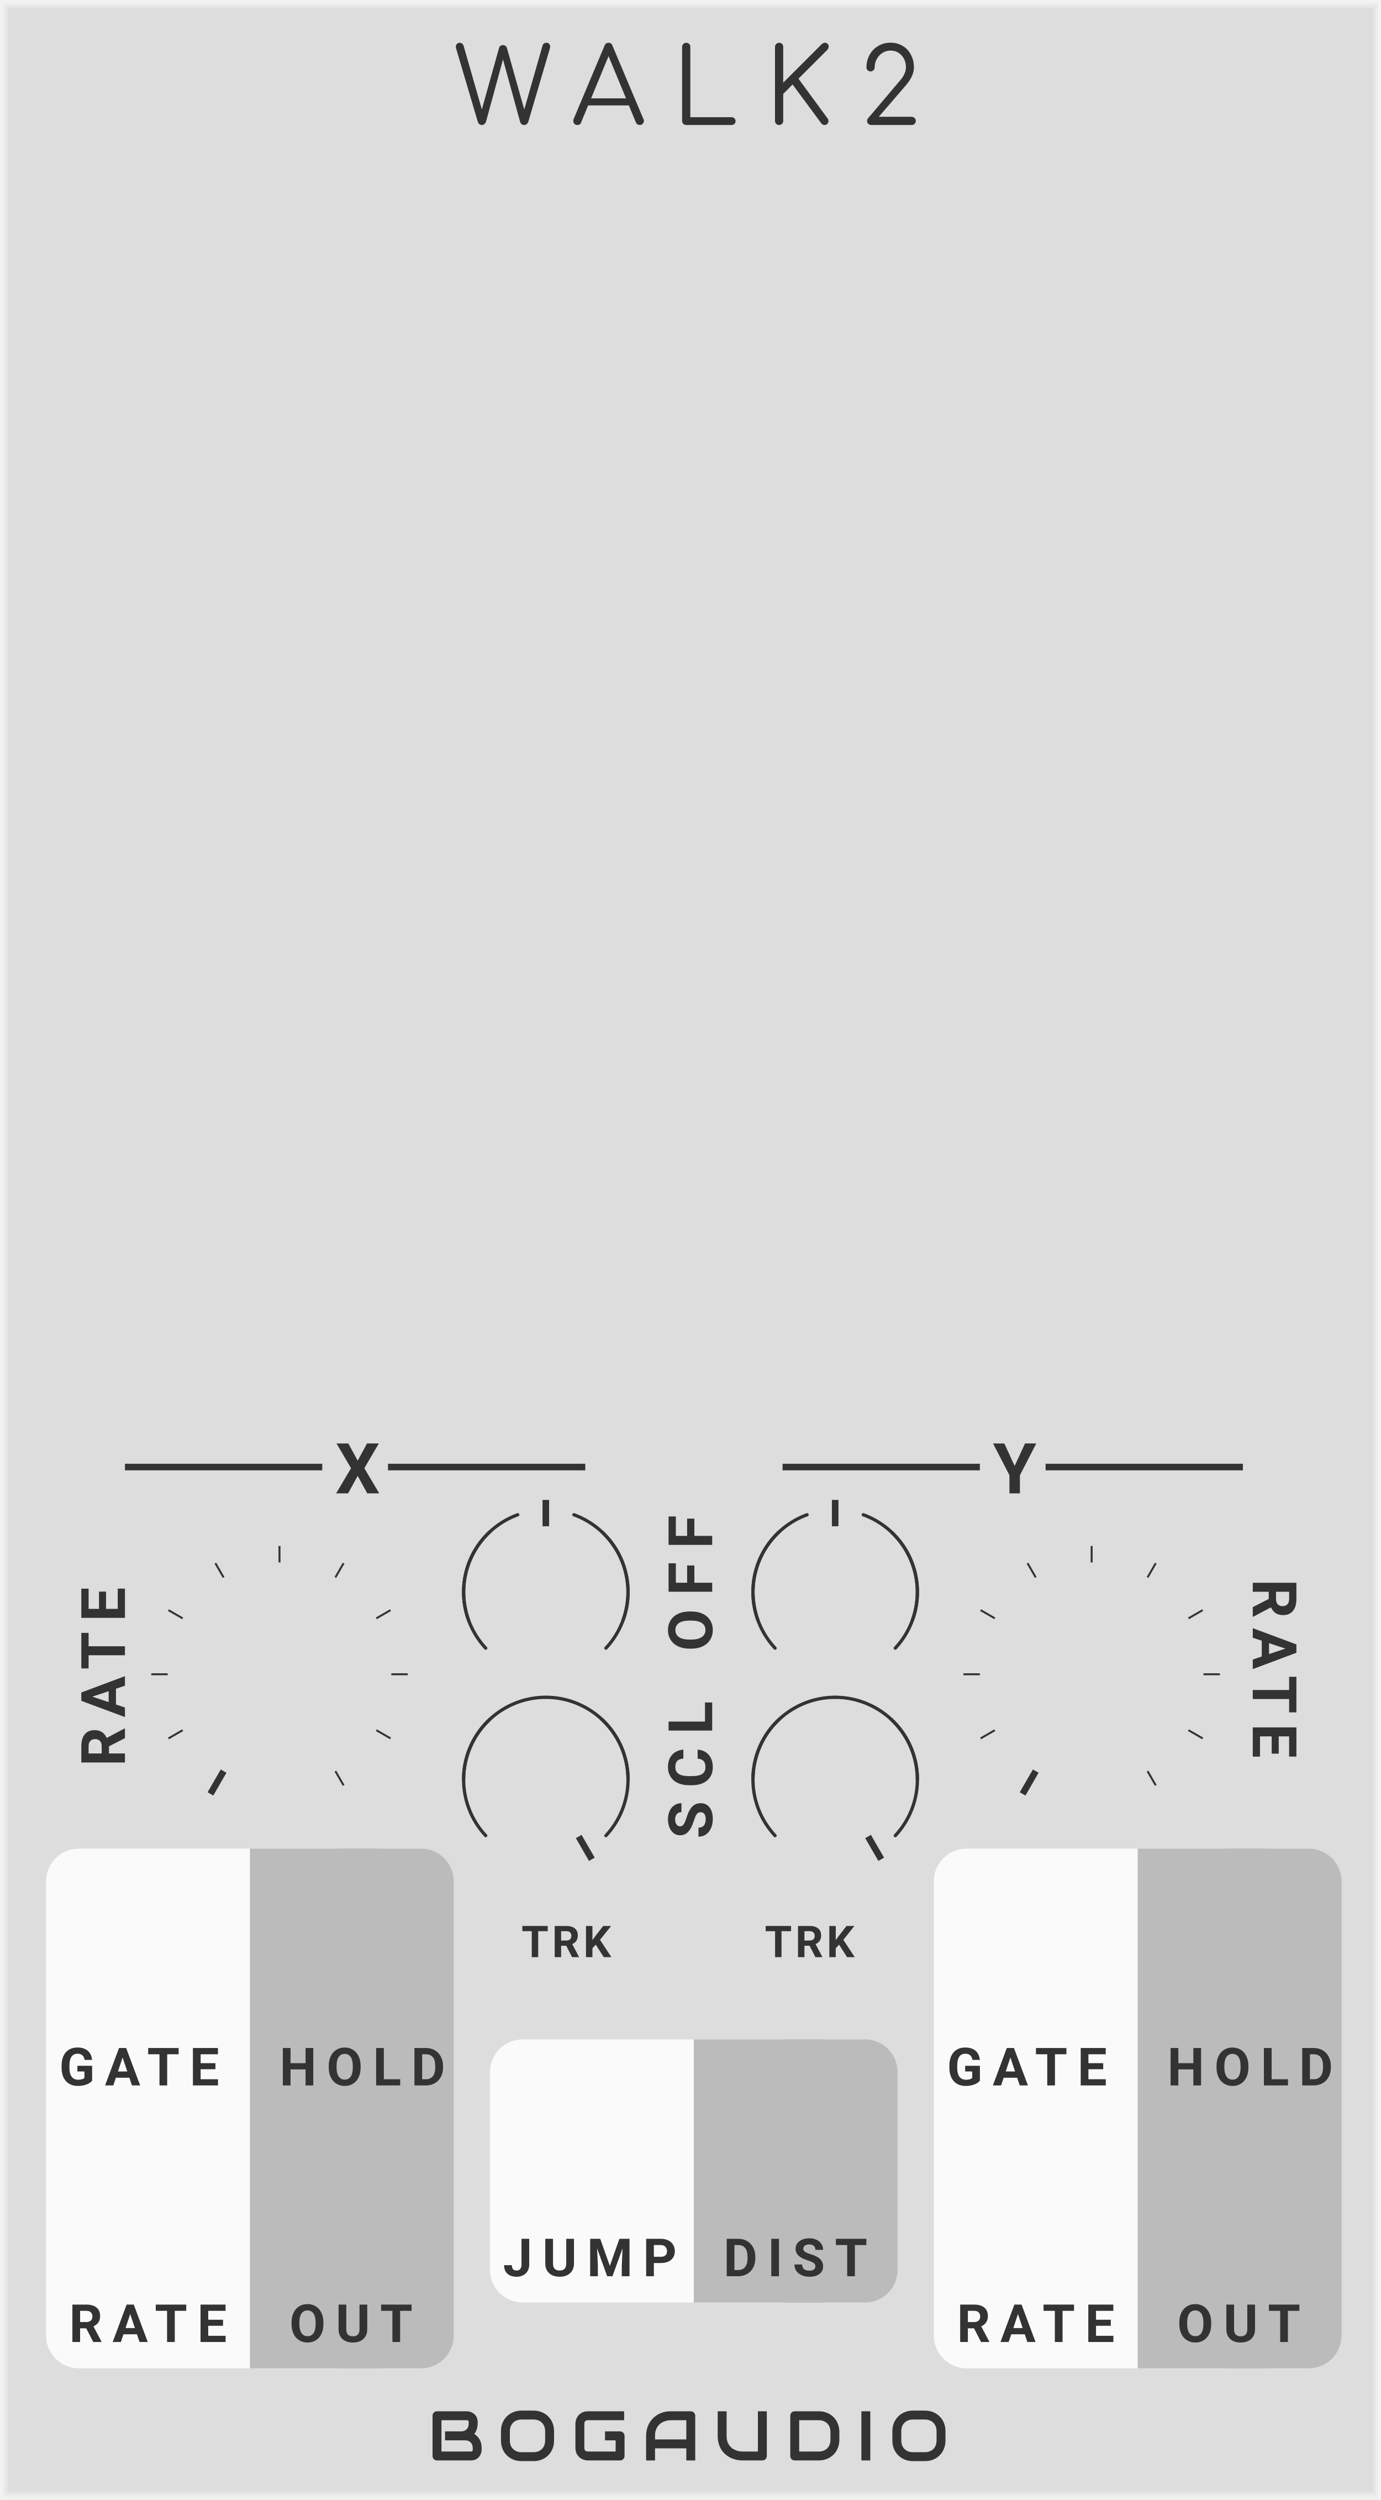 <?xml version="1.0" encoding="UTF-8" standalone="no"?>
<svg
   xmlns:dc="http://purl.org/dc/elements/1.1/"
   xmlns:cc="http://creativecommons.org/ns#"
   xmlns:rdf="http://www.w3.org/1999/02/22-rdf-syntax-ns#"
   xmlns:svg="http://www.w3.org/2000/svg"
   xmlns="http://www.w3.org/2000/svg"
   xmlns:sodipodi="http://sodipodi.sourceforge.net/DTD/sodipodi-0.dtd"
   xmlns:inkscape="http://www.inkscape.org/namespaces/inkscape"
   version="1.1"
   width="210"
   height="380"
   viewBox="0 0 210 380"
   id="svg226"
   sodipodi:docname="svg_render_tmp.svg"
   inkscape:version="0.92.2 5c3e80d, 2017-08-06">
  <sodipodi:namedview
     pagecolor="#ffffff"
     bordercolor="#666666"
     borderopacity="1"
     objecttolerance="10"
     gridtolerance="10"
     guidetolerance="10"
     inkscape:pageopacity="0"
     inkscape:pageshadow="2"
     inkscape:window-width="468"
     inkscape:window-height="449"
     id="namedview228"
     showgrid="false"
     inkscape:zoom="0.62105263"
     inkscape:cx="105"
     inkscape:cy="190"
     inkscape:window-x="0"
     inkscape:window-y="0"
     inkscape:window-maximized="0"
     inkscape:current-layer="svg226" />
  <style
     id="style2">
    text {
      fill: #333;
      font-family: 'Roboto', sans-serif;
      font-weight: bold;
    }
    text.title {
      font-family: 'Comfortaa', sans-serif;
      font-weight: normal;
    }
    text.brand {
      font-family: 'Audiowide', sans-serif;
      font-weight: bold;
    }
  </style>
  <defs
     id="defs102">
    <symbol
       id="display"
       viewBox="0 0 190px 190px">
      <rect
         cx="0"
         cy="0"
         width="190"
         height="190"
         fill="#222"
         id="rect4" />
    </symbol>
    <symbol
       id="knob-medium"
       viewBox="0 0 45px 45px">
      <g
         transform="translate(22.5 22.5)"
         id="g13">
        <polyline
           points="-5,0 5,0"
           stroke-width="1"
           stroke="#00f"
           id="polyline7" />
        <polyline
           points="0,-5 0,5"
           stroke-width="1"
           stroke="#00f"
           id="polyline9" />
        <circle
           cx="0"
           cy="0"
           r="14"
           stroke-width="1"
           stroke="#00f"
           fill="none"
           id="circle11" />
      </g>
    </symbol>
    <symbol
       id="knob-smallest"
       viewBox="0 0 16px 16px">
      <g
         transform="translate(8 8)"
         id="g22">
        <polyline
           points="-3,0 3,0"
           stroke-width="1"
           stroke="#00f"
           id="polyline16" />
        <polyline
           points="0,-3 0,3"
           stroke-width="1"
           stroke="#00f"
           id="polyline18" />
        <circle
           r="7.5"
           stroke-width="1"
           stroke="#00f"
           fill="none"
           id="circle20" />
      </g>
    </symbol>
    <symbol
       id="knobguide-change"
       viewBox="0 0 45px 45px">
      <g
         transform="translate(22.5 22.5)"
         id="g47">
        <polyline
           points="0,0 4,0"
           stroke-width="1.0"
           stroke="#333"
           transform="rotate(-240) translate(17 0)"
           id="polyline25" />
        <polyline
           points="0,0 2.5,0"
           stroke-width="0.3"
           stroke="#333"
           transform="rotate(-210) translate(17 0)"
           id="polyline27" />
        <polyline
           points="0,0 2.5,0"
           stroke-width="0.3"
           stroke="#333"
           transform="rotate(-180) translate(17 0)"
           id="polyline29" />
        <polyline
           points="0,0 2.5,0"
           stroke-width="0.3"
           stroke="#333"
           transform="rotate(-150) translate(17 0)"
           id="polyline31" />
        <polyline
           points="0,0 2.5,0"
           stroke-width="0.3"
           stroke="#333"
           transform="rotate(-120) translate(17 0)"
           id="polyline33" />
        <polyline
           points="0,0 2.5,0"
           stroke-width="0.3"
           stroke="#333"
           transform="rotate(-90) translate(17 0)"
           id="polyline35" />
        <polyline
           points="0,0 2.5,0"
           stroke-width="0.3"
           stroke="#333"
           transform="rotate(-60) translate(17 0)"
           id="polyline37" />
        <polyline
           points="0,0 2.5,0"
           stroke-width="0.3"
           stroke="#333"
           transform="rotate(-30) translate(17 0)"
           id="polyline39" />
        <polyline
           points="0,0 2.5,0"
           stroke-width="0.3"
           stroke="#333"
           transform="rotate(0) translate(17 0)"
           id="polyline41" />
        <polyline
           points="0,0 2.5,0"
           stroke-width="0.3"
           stroke="#333"
           transform="rotate(30) translate(17 0)"
           id="polyline43" />
        <polyline
           points="0,0 2.5,0"
           stroke-width="0.3"
           stroke="#333"
           transform="rotate(60) translate(17 0)"
           id="polyline45" />
      </g>
    </symbol>
    <symbol
       id="knobguide-centertick"
       viewBox="0 0 40px 40px">
      <g
         transform="translate(20 20)"
         id="g62">
        <g
           transform="rotate(-90) translate(10 0)"
           id="g52">
          <polyline
             points="0,0 4,0"
             stroke-width="1"
             stroke="#333"
             id="polyline50" />
        </g>
        <path
           d="M 0 -12.5 A 12.5 12.5 0 0 1 12.5 0"
           stroke="#333"
           stroke-width="0.5"
           stroke-linecap="round"
           fill="none"
           transform="rotate(20)"
           id="path54" />
        <path
           d="M 0 -12.5 A 12.5 12.5 0 0 1 12.5 0"
           stroke="#333"
           stroke-width="0.5"
           stroke-linecap="round"
           fill="none"
           transform="rotate(43)"
           id="path56" />
        <path
           d="M 0 -12.5 A 12.5 12.5 0 0 0 -12.5 0"
           stroke="#333"
           stroke-width="0.5"
           stroke-linecap="round"
           fill="none"
           transform="rotate(-20)"
           id="path58" />
        <path
           d="M 0 -12.5 A 12.5 12.5 0 0 0 -12.5 0"
           stroke="#333"
           stroke-width="0.5"
           stroke-linecap="round"
           fill="none"
           transform="rotate(-43)"
           id="path60" />
      </g>
    </symbol>
    <symbol
       id="knobguide-maxtick"
       viewBox="0 0 40px 40px">
      <g
         transform="translate(20 20)"
         id="g77">
        <g
           transform="rotate(60) translate(10 0)"
           id="g67">
          <polyline
             points="0,0 4,0"
             stroke-width="1"
             stroke="#333"
             id="polyline65" />
        </g>
        <path
           d="M 0 -12.5 A 12.5 12.5 0 0 1 12.5 0"
           stroke="#333"
           stroke-width="0.5"
           stroke-linecap="round"
           fill="none"
           transform="rotate(0)"
           id="path69" />
        <path
           d="M 0 -12.5 A 12.5 12.5 0 0 1 12.5 0"
           stroke="#333"
           stroke-width="0.5"
           stroke-linecap="round"
           fill="none"
           transform="rotate(43)"
           id="path71" />
        <path
           d="M 0 -12.5 A 12.5 12.5 0 0 0 -12.5 0"
           stroke="#333"
           stroke-width="0.5"
           stroke-linecap="round"
           fill="none"
           transform="rotate(0)"
           id="path73" />
        <path
           d="M 0 -12.5 A 12.5 12.5 0 0 0 -12.5 0"
           stroke="#333"
           stroke-width="0.5"
           stroke-linecap="round"
           fill="none"
           transform="rotate(-43)"
           id="path75" />
      </g>
    </symbol>
    <symbol
       id="input"
       viewBox="0 0 24px 24px">
      <g
         transform="translate(12 12)"
         id="g84">
        <circle
           cx="0"
           cy="0"
           r="5"
           stroke-width="1"
           stroke="#0f0"
           fill="#0f0"
           id="circle80" />
        <circle
           cx="0"
           cy="0"
           r="10.5"
           stroke-width="3"
           stroke="#0f0"
           fill="none"
           id="circle82" />
      </g>
    </symbol>
    <symbol
       id="output"
       viewBox="0 0 24px 24px">
      <g
         transform="translate(12 12)"
         id="g91">
        <circle
           cx="0"
           cy="0"
           r="5"
           stroke-width="1"
           stroke="#f00"
           fill="#f00"
           id="circle87" />
        <circle
           cx="0"
           cy="0"
           r="10.5"
           stroke-width="3"
           stroke="#f00"
           fill="none"
           id="circle89" />
      </g>
    </symbol>
    <symbol
       id="button-small"
       viewBox="0 0 9px 9px">
      <g
         transform="translate(4.5 4.5)"
         id="g96">
        <circle
           r="4"
           stroke-width="1"
           stroke="#00f"
           fill="#f00"
           id="circle94" />
      </g>
    </symbol>
    <symbol
       id="light-small"
       viewBox="0 0 6.4px 6.4px">
      <rect
         width="6.4"
         height="6.4"
         fill="#0f0"
         id="rect99" />
    </symbol>
  </defs>
  <path
     style="fill:#dddddd"
     d="M 0,0 H 210 V 380 H 0 Z"
     id="rect104" />
  <path
     style="fill:none;stroke:#e4e4e4;stroke-width:0.5"
     d="M 1,1 H 209 V 379 H 1 V 1"
     id="polyline106" />
  <path
     style="fill:none;stroke:#ebebeb;stroke-width:0.8"
     d="m 0.5,0.5 h 209 v 379 H 0.5 V 0.5"
     id="polyline108" />
  <path
     style="fill:none;stroke:#f2f2f2;stroke-width:1"
     d="M 0,0 H 210 V 380 H 0 V 0"
     id="polyline110" />
  <!-- <rect width="70" height="20" fill="#0f0" transform="translate(0 0)" /> -->
  <!-- <rect width="70" height="20" fill="#0f0" transform="translate(140 0)" /> -->
  <!-- <rect width="65" height="20" fill="#0f0" transform="translate(0 360)" /> -->
  <!-- <rect width="65" height="20" fill="#0f0" transform="translate(145 360)" /> -->
  <g
     aria-label="WALK2"
     style="font-weight:normal;font-size:16px;font-family:Comfortaa, sans-serif;letter-spacing:4px;fill:#333333"
     id="text112">
    <path
       d="m 83.112,6.504 q 0.256,0 0.4,0.176 0.144,0.16 0.144,0.416 0,0.128 -0.048,0.304 l -3.264,11.072 q -0.08,0.256 -0.256,0.4 Q 79.928,19 79.704,19 q -0.224,0 -0.4,-0.144 -0.16,-0.144 -0.224,-0.368 l -2.592,-9.456 -2.576,9.44 q -0.08,0.24 -0.256,0.384 Q 73.496,19 73.272,19 q -0.224,0 -0.4,-0.144 -0.16,-0.144 -0.224,-0.368 L 69.368,7.4 Q 69.32,7.224 69.32,7.112 q 0,-0.272 0.16,-0.432 0.16,-0.176 0.416,-0.176 0.448,0 0.608,0.48 l 2.768,9.648 2.624,-9.376 q 0.048,-0.176 0.208,-0.288 0.176,-0.112 0.384,-0.112 0.208,0 0.368,0.112 0.16,0.112 0.224,0.304 l 2.64,9.376 2.784,-9.728 q 0.128,-0.416 0.608,-0.416 z"
       style="font-weight:normal;font-size:16px;font-family:Comfortaa, sans-serif;letter-spacing:4px;fill:#333333"
       id="path574" />
    <path
       d="m 97.851,18.12 q 0.064,0.112 0.064,0.256 0,0.256 -0.192,0.448 Q 97.547,19 97.291,19 96.875,19 96.699,18.616 l -1.072,-2.592 h -6.192 l -1.072,2.592 Q 88.235,19 87.787,19 q -0.272,0 -0.448,-0.176 -0.16,-0.192 -0.16,-0.448 0,-0.16 0.048,-0.272 L 91.931,6.936 q 0.176,-0.432 0.608,-0.432 0.432,0 0.592,0.432 z m -2.656,-3.168 -2.656,-6.416 -2.656,6.416 z"
       style="font-weight:normal;font-size:16px;font-family:Comfortaa, sans-serif;letter-spacing:4px;fill:#333333"
       id="path576" />
    <path
       d="m 104.349,19 q -0.256,0 -0.448,-0.176 -0.176,-0.192 -0.176,-0.448 V 7.128 q 0,-0.256 0.176,-0.432 0.192,-0.192 0.448,-0.192 0.272,0 0.448,0.176 0.176,0.176 0.176,0.448 v 10.688 h 6.256 q 0.272,0 0.448,0.176 0.176,0.16 0.176,0.416 0,0.256 -0.176,0.432 -0.176,0.16 -0.448,0.16 z"
       style="font-weight:normal;font-size:16px;font-family:Comfortaa, sans-serif;letter-spacing:4px;fill:#333333"
       id="path578" />
    <path
       d="m 118.474,19 q -0.256,0 -0.448,-0.176 -0.176,-0.192 -0.176,-0.448 V 7.128 q 0,-0.256 0.176,-0.432 0.192,-0.192 0.448,-0.192 0.272,0 0.448,0.176 0.176,0.176 0.176,0.448 v 5.44 l 5.84,-5.84 q 0.224,-0.224 0.496,-0.224 0.272,0 0.416,0.16 0.16,0.16 0.16,0.4 0,0.288 -0.208,0.512 l -4.384,4.384 4.432,6.048 q 0.128,0.208 0.128,0.384 0,0.24 -0.176,0.432 -0.16,0.176 -0.4,0.176 -0.352,0 -0.528,-0.272 l -4.352,-5.888 -1.424,1.44 v 4.096 q 0,0.256 -0.176,0.448 Q 118.746,19 118.474,19 Z"
       style="font-weight:normal;font-size:16px;font-family:Comfortaa, sans-serif;letter-spacing:4px;fill:#333333"
       id="path580" />
    <path
       d="m 132.479,19 q -0.256,0 -0.448,-0.176 -0.176,-0.192 -0.176,-0.448 0,-0.256 0.176,-0.432 l 4.848,-5.728 q 0.4,-0.432 0.64,-0.96 0.24,-0.544 0.24,-1.008 0,-1.12 -0.672,-1.84 -0.656,-0.72 -1.68,-0.72 -0.672,0 -1.216,0.352 -0.544,0.336 -0.864,0.928 -0.32,0.576 -0.32,1.28 0,0.256 -0.192,0.432 -0.176,0.176 -0.432,0.176 -0.256,0 -0.448,-0.176 -0.176,-0.176 -0.176,-0.432 0,-1.056 0.48,-1.92 0.48,-0.864 1.312,-1.344 0.832,-0.496 1.856,-0.496 1.04,0 1.84,0.48 0.816,0.48 1.264,1.344 0.464,0.848 0.464,1.936 0,1.296 -1.248,2.752 l -4.096,4.752 h 5.008 q 0.256,0 0.432,0.192 0.192,0.176 0.192,0.432 0,0.256 -0.176,0.448 -0.176,0.176 -0.448,0.176 z"
       style="font-weight:normal;font-size:16px;font-family:Comfortaa, sans-serif;letter-spacing:4px;fill:#333333"
       id="path582" />
  </g>
  <g
     aria-label="BOGAUDIO"
     style="font-weight:bold;font-size:10.667px;font-family:Audiowide, sans-serif;letter-spacing:2px;fill:#333333"
     id="text114">
    <path
       d="m 73.24,372.359 q 0,0.25 -0.089,0.536 -0.083,0.286 -0.281,0.531 -0.193,0.245 -0.505,0.411 Q 72.052,374 71.599,374 h -5.141 q -0.146,0 -0.271,-0.052 -0.125,-0.052 -0.219,-0.141 -0.089,-0.094 -0.141,-0.219 -0.052,-0.125 -0.052,-0.271 v -6.104 q 0,-0.141 0.052,-0.266 0.052,-0.125 0.141,-0.219 0.094,-0.094 0.219,-0.146 0.125,-0.052 0.271,-0.052 h 4.531 q 0.25,0 0.536,0.088 0.286,0.088 0.531,0.286 0.25,0.193 0.411,0.505 0.167,0.312 0.167,0.766 v 0.255 q 0,0.359 -0.12,0.776 -0.12,0.411 -0.385,0.781 0.229,0.141 0.427,0.339 0.203,0.198 0.354,0.458 0.151,0.26 0.24,0.589 0.089,0.328 0.089,0.724 z m -1.354,-0.26 q 0,-0.266 -0.083,-0.474 -0.083,-0.214 -0.234,-0.365 -0.151,-0.151 -0.365,-0.229 -0.214,-0.083 -0.479,-0.083 h -3.052 v -1.365 h 2.443 q 0.266,0 0.479,-0.078 0.214,-0.083 0.365,-0.234 0.151,-0.151 0.229,-0.359 0.083,-0.214 0.083,-0.479 v -0.255 q 0,-0.292 -0.281,-0.292 h -3.859 v 4.76 h 4.469 q 0.036,0 0.089,-0.005 0.052,-0.005 0.094,-0.031 0.042,-0.026 0.073,-0.088 0.031,-0.062 0.031,-0.172 z"
       style="font-weight:bold;font-size:10.667px;font-family:Audiowide, sans-serif;letter-spacing:2px;fill:#333333"
       id="path585" />
    <path
       d="m 84.25,370.979 q 0,0.682 -0.234,1.255 -0.234,0.573 -0.651,0.99 -0.417,0.417 -0.99,0.651 -0.568,0.229 -1.24,0.229 h -1.833 q -0.672,0 -1.245,-0.229 -0.573,-0.234 -0.99,-0.651 -0.417,-0.417 -0.656,-0.99 -0.234,-0.573 -0.234,-1.255 v -1.427 q 0,-0.677 0.234,-1.25 0.24,-0.578 0.656,-0.99 0.417,-0.417 0.99,-0.651 0.573,-0.234 1.245,-0.234 h 1.833 q 0.672,0 1.24,0.234 0.573,0.234 0.99,0.651 0.417,0.411 0.651,0.99 0.234,0.573 0.234,1.25 z m -1.354,-1.427 q 0,-0.401 -0.13,-0.724 -0.125,-0.328 -0.359,-0.557 -0.229,-0.234 -0.557,-0.359 -0.323,-0.13 -0.714,-0.13 h -1.833 q -0.396,0 -0.724,0.13 -0.323,0.125 -0.557,0.359 -0.234,0.229 -0.365,0.557 -0.125,0.323 -0.125,0.724 v 1.427 q 0,0.401 0.125,0.729 0.13,0.323 0.365,0.557 0.234,0.229 0.557,0.359 0.328,0.125 0.724,0.125 H 81.125 q 0.396,0 0.719,-0.125 0.328,-0.13 0.562,-0.359 0.234,-0.234 0.359,-0.557 0.13,-0.328 0.13,-0.729 z"
       style="font-weight:bold;font-size:10.667px;font-family:Audiowide, sans-serif;letter-spacing:2px;fill:#333333"
       id="path587" />
    <path
       d="m 94.969,373.318 q 0,0.146 -0.052,0.271 -0.052,0.125 -0.146,0.219 -0.089,0.088 -0.214,0.141 Q 94.432,374 94.286,374 h -4.885 q -0.188,0 -0.406,-0.042 -0.214,-0.047 -0.427,-0.141 -0.208,-0.094 -0.401,-0.24 -0.193,-0.151 -0.344,-0.359 -0.146,-0.214 -0.234,-0.49 Q 87.5,372.448 87.5,372.099 v -3.667 q 0,-0.188 0.042,-0.401 0.047,-0.219 0.141,-0.427 0.094,-0.214 0.245,-0.406 0.151,-0.193 0.359,-0.339 0.214,-0.151 0.49,-0.24 0.276,-0.088 0.625,-0.088 h 5.505 v 1.354 h -5.505 q -0.266,0 -0.406,0.141 -0.141,0.141 -0.141,0.417 v 3.656 q 0,0.26 0.141,0.406 0.146,0.141 0.406,0.141 h 4.214 v -1.698 h -3.604 v -1.365 h 4.276 q 0.146,0 0.271,0.057 0.125,0.052 0.214,0.146 0.094,0.094 0.146,0.219 0.052,0.12 0.052,0.26 z"
       style="font-weight:bold;font-size:10.667px;font-family:Audiowide, sans-serif;letter-spacing:2px;fill:#333333"
       id="path589" />
    <path
       d="m 105.719,374 h -1.354 v -1.833 H 99.604 V 374 h -1.354 v -3.734 q 0,-0.818 0.281,-1.505 0.281,-0.688 0.781,-1.182 0.5,-0.495 1.182,-0.771 0.682,-0.276 1.49,-0.276 h 3.052 q 0.141,0 0.266,0.052 0.125,0.052 0.219,0.146 0.094,0.094 0.146,0.219 0.052,0.125 0.052,0.266 z m -6.115,-3.188 h 4.76 v -2.927 h -2.38 q -0.062,0 -0.266,0.021 -0.198,0.016 -0.464,0.088 -0.26,0.073 -0.552,0.224 -0.292,0.151 -0.536,0.417 -0.245,0.266 -0.406,0.667 -0.156,0.396 -0.156,0.964 z"
       style="font-weight:bold;font-size:10.667px;font-family:Audiowide, sans-serif;letter-spacing:2px;fill:#333333"
       id="path591" />
    <path
       d="m 116.604,373.318 q 0,0.146 -0.052,0.271 -0.052,0.125 -0.146,0.219 -0.094,0.088 -0.219,0.141 Q 116.062,374 115.922,374 h -3.052 q -0.432,0 -0.875,-0.094 -0.443,-0.094 -0.859,-0.286 -0.411,-0.198 -0.776,-0.5 -0.365,-0.302 -0.641,-0.714 -0.271,-0.417 -0.427,-0.948 -0.156,-0.536 -0.156,-1.193 v -3.734 h 1.354 v 3.734 q 0,0.573 0.156,0.969 0.161,0.396 0.406,0.661 0.245,0.266 0.536,0.417 0.292,0.151 0.552,0.224 0.266,0.073 0.464,0.094 0.203,0.016 0.266,0.016 H 115.25 v -6.115 h 1.354 z"
       style="font-weight:bold;font-size:10.667px;font-family:Audiowide, sans-serif;letter-spacing:2px;fill:#333333"
       id="path593" />
    <path
       d="m 127.635,370.875 q 0,0.682 -0.24,1.255 -0.234,0.573 -0.651,0.99 -0.417,0.411 -0.99,0.646 Q 125.182,374 124.51,374 h -3.656 q -0.146,0 -0.271,-0.052 -0.125,-0.052 -0.219,-0.141 -0.089,-0.094 -0.141,-0.219 -0.052,-0.125 -0.052,-0.271 v -6.104 q 0,-0.141 0.052,-0.266 0.052,-0.125 0.141,-0.219 0.094,-0.094 0.219,-0.146 0.125,-0.052 0.271,-0.052 h 3.656 q 0.672,0 1.245,0.234 0.573,0.234 0.99,0.651 0.417,0.411 0.651,0.99 0.24,0.573 0.24,1.25 z m -1.354,-1.219 q 0,-0.396 -0.13,-0.724 -0.125,-0.328 -0.359,-0.557 -0.234,-0.234 -0.562,-0.359 -0.323,-0.13 -0.719,-0.13 h -2.984 v 4.76 h 2.984 q 0.396,0 0.719,-0.125 0.328,-0.13 0.562,-0.359 0.234,-0.234 0.359,-0.557 0.13,-0.328 0.13,-0.729 z"
       style="font-weight:bold;font-size:10.667px;font-family:Audiowide, sans-serif;letter-spacing:2px;fill:#333333"
       id="path595" />
    <path
       d="m 132.339,374 h -1.354 v -7.469 h 1.354 z"
       style="font-weight:bold;font-size:10.667px;font-family:Audiowide, sans-serif;letter-spacing:2px;fill:#333333"
       id="path597" />
    <path
       d="m 143.771,370.979 q 0,0.682 -0.234,1.255 -0.234,0.573 -0.651,0.99 -0.417,0.417 -0.99,0.651 -0.568,0.229 -1.24,0.229 h -1.833 q -0.672,0 -1.245,-0.229 -0.573,-0.234 -0.99,-0.651 -0.417,-0.417 -0.656,-0.99 -0.234,-0.573 -0.234,-1.255 v -1.427 q 0,-0.677 0.234,-1.25 0.24,-0.578 0.656,-0.99 0.417,-0.417 0.99,-0.651 0.573,-0.234 1.245,-0.234 h 1.833 q 0.672,0 1.24,0.234 0.573,0.234 0.99,0.651 0.417,0.411 0.651,0.99 0.234,0.573 0.234,1.25 z m -1.354,-1.427 q 0,-0.401 -0.13,-0.724 -0.125,-0.328 -0.359,-0.557 -0.229,-0.234 -0.557,-0.359 -0.323,-0.13 -0.714,-0.13 h -1.833 q -0.396,0 -0.724,0.13 -0.323,0.125 -0.557,0.359 -0.234,0.229 -0.365,0.557 -0.125,0.323 -0.125,0.724 v 1.427 q 0,0.401 0.125,0.729 0.13,0.323 0.365,0.557 0.234,0.229 0.557,0.359 0.328,0.125 0.724,0.125 h 1.823 q 0.396,0 0.719,-0.125 0.328,-0.13 0.562,-0.359 0.234,-0.234 0.359,-0.557 0.13,-0.328 0.13,-0.729 z"
       style="font-weight:bold;font-size:10.667px;font-family:Audiowide, sans-serif;letter-spacing:2px;fill:#333333"
       id="path599" />
  </g>
  <path
     style="fill:#dddddd"
     d="m 89,369 h 3 v 3 h -3 z"
     id="rect116" />
  <!-- <polyline points="0,0 0,380" stroke="#0f0" stroke-width="1" fill="none" transform="translate(10 0)" /> -->
  <!-- <polyline points="0,0 0,380" stroke="#0f0" stroke-width="1" fill="none" transform="translate(54.5 0)" /> -->
  <!-- <polyline points="0,0 0,380" stroke="#0f0" stroke-width="1" fill="none" transform="translate(105 0)" /> -->
  <!-- <polyline points="0,0 0,380" stroke="#0f0" stroke-width="1" fill="none" transform="translate(154.5 0)" /> -->
  <!-- <polyline points="0,0 0,380" stroke="#0f0" stroke-width="1" fill="none" transform="translate(200 0)" /> -->
  <!-- <polyline points="0,0 210,0" stroke="#0f0" stroke-width="1" fill="none" transform="translate(0 259)" /> -->
  <!-- <polyline points="0,0 210,0" stroke="#0f0" stroke-width="1" fill="none" transform="translate(0 254.5)" /> -->
  <!-- <polyline points="0,0 210,0" stroke="#0f0" stroke-width="1" fill="none" transform="translate(0 296)" /> -->
  <!-- <polyline points="0,0 210,0" stroke="#0f0" stroke-width="1" fill="none" transform="translate(0 320.5)" /> -->
  <g
     id="g128"
     transform="translate(6,227)">
    <g
       aria-label="X"
       transform="translate(45)"
       style="font-weight:bold;font-size:10.667px;font-family:Roboto, sans-serif;fill:#333333"
       id="text122">
      <path
         d="m 3.391,-4.969 1.422,-2.615 H 6.609 L 4.401,-3.823 6.667,0 H 4.849 L 3.391,-2.656 1.932,0 H 0.115 L 2.38,-3.823 0.172,-7.583 H 1.969 Z"
         style="font-weight:bold;font-size:10.667px;font-family:Roboto, sans-serif;fill:#333333"
         id="path393" />
    </g>
    <path
       transform="translate(13,-4)"
       style="fill:none;stroke:#333333;stroke-width:1"
       d="M 0,0 H 30"
       id="polyline124" />
    <path
       transform="translate(53,-4)"
       style="fill:none;stroke:#333333;stroke-width:1"
       d="M 0,0 H 30"
       id="polyline126" />
  </g>
  <g
     id="g136"
     transform="translate(111,227)">
    <g
       aria-label="Y"
       transform="translate(40)"
       style="font-weight:bold;font-size:10.667px;font-family:Roboto, sans-serif;fill:#333333"
       id="text130">
      <path
         d="m 3.292,-4.167 1.578,-3.417 H 6.578 L 4.089,-2.75 V 0 H 2.5 V -2.75 L 0.01,-7.583 H 1.724 Z"
         style="font-weight:bold;font-size:10.667px;font-family:Roboto, sans-serif;fill:#333333"
         id="path398" />
    </g>
    <path
       transform="translate(8,-4)"
       style="fill:none;stroke:#333333;stroke-width:1"
       d="M 0,0 H 30"
       id="polyline132" />
    <path
       transform="translate(48,-4)"
       style="fill:none;stroke:#333333;stroke-width:1"
       d="M 0,0 H 30"
       id="polyline134" />
  </g>
  <g
     id="g142"
     transform="translate(10,235)">
    <g
       aria-label="RATE"
       transform="rotate(-90,21.25,12.25)"
       style="font-weight:bold;font-size:9.333px;font-family:Roboto, sans-serif;letter-spacing:1.5px;fill:#333333"
       id="text140">
      <path
         d="M 3.049,-2.429 H 1.96 V 0 H 0.592 v -6.635 h 2.465 q 1.176,0 1.814,0.524 0.638,0.524 0.638,1.481 0,0.679 -0.296,1.135 -0.292,0.451 -0.889,0.72 l 1.436,2.712 V 0 H 4.293 Z M 1.96,-3.536 h 1.103 q 0.515,0 0.798,-0.26 0.283,-0.264 0.283,-0.725 0,-0.469 -0.269,-0.738 Q 3.609,-5.528 3.058,-5.528 H 1.96 Z"
         style="font-weight:bold;font-size:9.333px;font-family:Roboto, sans-serif;letter-spacing:1.5px;fill:#333333"
         id="path403" />
      <path
         d="M 11.799,-1.367 H 9.402 L 8.947,0 h -1.454 l 2.47,-6.635 H 11.23 L 13.714,0 H 12.26 Z M 9.771,-2.475 h 1.659 l -0.834,-2.484 z"
         style="font-weight:bold;font-size:9.333px;font-family:Roboto, sans-serif;letter-spacing:1.5px;fill:#333333"
         id="path405" />
      <path
         d="M 20.29,-5.528 H 18.258 V 0 h -1.367 v -5.528 h -2.005 v -1.107 h 5.405 z"
         style="font-weight:bold;font-size:9.333px;font-family:Roboto, sans-serif;letter-spacing:1.5px;fill:#333333"
         id="path407" />
      <path
         d="m 26.566,-2.876 h -2.625 v 1.777 h 3.081 V 0 h -4.448 v -6.635 h 4.439 v 1.107 h -3.072 v 1.581 h 2.625 z"
         style="font-weight:bold;font-size:9.333px;font-family:Roboto, sans-serif;letter-spacing:1.5px;fill:#333333"
         id="path409" />
    </g>
  </g>
  <g
     id="use144"
     transform="translate(20,232)">
    <g
       id="g389"
       transform="translate(22.5,22.5)">
      <path
         transform="rotate(120,-8.5,4.907)"
         style="stroke:#333333;stroke-width:1"
         d="M 0,0 H 4"
         id="polyline367" />
      <path
         transform="rotate(150,-8.5,2.278)"
         style="stroke:#333333;stroke-width:0.3"
         d="M 0,0 H 2.5"
         id="polyline369" />
      <path
         transform="rotate(-180,-8.5,0)"
         style="stroke:#333333;stroke-width:0.3"
         d="M 0,0 H 2.5"
         id="polyline371" />
      <path
         transform="rotate(-150,-8.5,-2.278)"
         style="stroke:#333333;stroke-width:0.3"
         d="M 0,0 H 2.5"
         id="polyline373" />
      <path
         transform="rotate(-120,-8.5,-4.907)"
         style="stroke:#333333;stroke-width:0.3"
         d="M 0,0 H 2.5"
         id="polyline375" />
      <path
         transform="rotate(-90,-8.5,-8.5)"
         style="stroke:#333333;stroke-width:0.3"
         d="M 0,0 H 2.5"
         id="polyline377" />
      <path
         transform="rotate(-60,-8.5,-14.722)"
         style="stroke:#333333;stroke-width:0.3"
         d="M 0,0 H 2.5"
         id="polyline379" />
      <path
         transform="rotate(-30,-8.5,-31.722)"
         style="stroke:#333333;stroke-width:0.3"
         d="M 0,0 H 2.5"
         id="polyline381" />
      <path
         transform="translate(17)"
         style="stroke:#333333;stroke-width:0.3"
         d="M 0,0 H 2.5"
         id="polyline383" />
      <path
         transform="rotate(30,-8.5,31.722)"
         style="stroke:#333333;stroke-width:0.3"
         d="M 0,0 H 2.5"
         id="polyline385" />
      <path
         transform="rotate(60,-8.5,14.722)"
         style="stroke:#333333;stroke-width:0.3"
         d="M 0,0 H 2.5"
         id="polyline387" />
    </g>
  </g>
  <g
     id="g150"
     transform="translate(143.5,235)">
    <g
       aria-label="RATE"
       transform="rotate(90,21,26)"
       style="font-weight:bold;font-size:9.333px;font-family:Roboto, sans-serif;letter-spacing:1.5px;fill:#333333"
       id="text148">
      <path
         d="M 3.049,-2.429 H 1.96 V 0 H 0.592 v -6.635 h 2.465 q 1.176,0 1.814,0.524 0.638,0.524 0.638,1.481 0,0.679 -0.296,1.135 -0.292,0.451 -0.889,0.72 l 1.436,2.712 V 0 H 4.293 Z M 1.96,-3.536 h 1.103 q 0.515,0 0.798,-0.26 0.283,-0.264 0.283,-0.725 0,-0.469 -0.269,-0.738 Q 3.609,-5.528 3.058,-5.528 H 1.96 Z"
         style="font-weight:bold;font-size:9.333px;font-family:Roboto, sans-serif;letter-spacing:1.5px;fill:#333333"
         id="path423" />
      <path
         d="M 11.799,-1.367 H 9.402 L 8.947,0 h -1.454 l 2.47,-6.635 H 11.23 L 13.714,0 H 12.26 Z M 9.771,-2.475 h 1.659 l -0.834,-2.484 z"
         style="font-weight:bold;font-size:9.333px;font-family:Roboto, sans-serif;letter-spacing:1.5px;fill:#333333"
         id="path425" />
      <path
         d="M 20.29,-5.528 H 18.258 V 0 h -1.367 v -5.528 h -2.005 v -1.107 h 5.405 z"
         style="font-weight:bold;font-size:9.333px;font-family:Roboto, sans-serif;letter-spacing:1.5px;fill:#333333"
         id="path427" />
      <path
         d="m 26.566,-2.876 h -2.625 v 1.777 h 3.081 V 0 h -4.448 v -6.635 h 4.439 v 1.107 h -3.072 v 1.581 h 2.625 z"
         style="font-weight:bold;font-size:9.333px;font-family:Roboto, sans-serif;letter-spacing:1.5px;fill:#333333"
         id="path429" />
    </g>
  </g>
  <g
     id="use152"
     transform="translate(143.5,232)">
    <g
       id="g363"
       transform="translate(22.5,22.5)">
      <path
         transform="rotate(120,-8.5,4.907)"
         style="stroke:#333333;stroke-width:1"
         d="M 0,0 H 4"
         id="polyline341" />
      <path
         transform="rotate(150,-8.5,2.278)"
         style="stroke:#333333;stroke-width:0.3"
         d="M 0,0 H 2.5"
         id="polyline343" />
      <path
         transform="rotate(-180,-8.5,0)"
         style="stroke:#333333;stroke-width:0.3"
         d="M 0,0 H 2.5"
         id="polyline345" />
      <path
         transform="rotate(-150,-8.5,-2.278)"
         style="stroke:#333333;stroke-width:0.3"
         d="M 0,0 H 2.5"
         id="polyline347" />
      <path
         transform="rotate(-120,-8.5,-4.907)"
         style="stroke:#333333;stroke-width:0.3"
         d="M 0,0 H 2.5"
         id="polyline349" />
      <path
         transform="rotate(-90,-8.5,-8.5)"
         style="stroke:#333333;stroke-width:0.3"
         d="M 0,0 H 2.5"
         id="polyline351" />
      <path
         transform="rotate(-60,-8.5,-14.722)"
         style="stroke:#333333;stroke-width:0.3"
         d="M 0,0 H 2.5"
         id="polyline353" />
      <path
         transform="rotate(-30,-8.5,-31.722)"
         style="stroke:#333333;stroke-width:0.3"
         d="M 0,0 H 2.5"
         id="polyline355" />
      <path
         transform="translate(17)"
         style="stroke:#333333;stroke-width:0.3"
         d="M 0,0 H 2.5"
         id="polyline357" />
      <path
         transform="rotate(30,-8.5,31.722)"
         style="stroke:#333333;stroke-width:0.3"
         d="M 0,0 H 2.5"
         id="polyline359" />
      <path
         transform="rotate(60,-8.5,14.722)"
         style="stroke:#333333;stroke-width:0.3"
         d="M 0,0 H 2.5"
         id="polyline361" />
    </g>
  </g>
  <g
     aria-label="OFF"
     transform="rotate(-90)"
     style="font-weight:bold;font-size:9.333px;font-family:Roboto, sans-serif;letter-spacing:2px;fill:#333333"
     id="text156">
    <path
       d="m -244.957,105.133 q 0,0.98 -0.346,1.718 -0.346,0.738 -0.993,1.139 -0.643,0.401 -1.477,0.401 -0.825,0 -1.472,-0.396 -0.647,-0.396 -1.003,-1.13 -0.355,-0.738 -0.36,-1.695 v -0.328 q 0,-0.98 0.351,-1.723 0.355,-0.747 0.998,-1.144 0.647,-0.401 1.477,-0.401 0.829,0 1.472,0.401 0.647,0.396 0.998,1.144 0.355,0.743 0.355,1.718 z m -1.385,-0.301 q 0,-1.044 -0.374,-1.586 -0.374,-0.542 -1.066,-0.542 -0.688,0 -1.062,0.538 -0.374,0.533 -0.378,1.568 v 0.324 q 0,1.016 0.374,1.577 0.374,0.561 1.076,0.561 0.688,0 1.057,-0.538 0.369,-0.542 0.374,-1.577 z"
       style="font-weight:bold;font-size:9.333px;font-family:Roboto, sans-serif;letter-spacing:2px;fill:#333333"
       id="path443" />
    <path
       d="m -237.962,105.588 h -2.625 V 108.3 h -1.367 v -6.635 h 4.32 v 1.107 h -2.953 v 1.714 h 2.625 z"
       style="font-weight:bold;font-size:9.333px;font-family:Roboto, sans-serif;letter-spacing:2px;fill:#333333"
       id="path445" />
    <path
       d="m -230.84,105.588 h -2.625 V 108.3 h -1.367 v -6.635 h 4.32 v 1.107 h -2.953 v 1.714 h 2.625 z"
       style="font-weight:bold;font-size:9.333px;font-family:Roboto, sans-serif;letter-spacing:2px;fill:#333333"
       id="path447" />
  </g>
  <g
     id="use158"
     transform="translate(63,222)">
    <g
       id="g337"
       transform="translate(20,20)">
      <g
         id="g327"
         transform="rotate(-90,-5,-5)">
        <path
           style="stroke:#333333;stroke-width:1"
           d="M 0,0 H 4"
           id="polyline325" />
      </g>
      <path
         id="path329"
         transform="rotate(20)"
         d="M 0,-12.5 A 12.5,12.5 0 0 1 12.5,0"
         inkscape:connector-curvature="0"
         style="fill:none;stroke:#333333;stroke-width:0.5;stroke-linecap:round" />
      <path
         id="path331"
         transform="rotate(43)"
         d="M 0,-12.5 A 12.5,12.5 0 0 1 12.5,0"
         inkscape:connector-curvature="0"
         style="fill:none;stroke:#333333;stroke-width:0.5;stroke-linecap:round" />
      <path
         id="path333"
         transform="rotate(-20)"
         d="M 0,-12.5 A 12.5,12.5 0 0 0 -12.5,0"
         inkscape:connector-curvature="0"
         style="fill:none;stroke:#333333;stroke-width:0.5;stroke-linecap:round" />
      <path
         id="path335"
         transform="rotate(-43)"
         d="M 0,-12.5 A 12.5,12.5 0 0 0 -12.5,0"
         inkscape:connector-curvature="0"
         style="fill:none;stroke:#333333;stroke-width:0.5;stroke-linecap:round" />
    </g>
  </g>
  <g
     id="use160"
     transform="translate(107,222)">
    <g
       id="g321"
       transform="translate(20,20)">
      <g
         id="g311"
         transform="rotate(-90,-5,-5)">
        <path
           style="stroke:#333333;stroke-width:1"
           d="M 0,0 H 4"
           id="polyline309" />
      </g>
      <path
         id="path313"
         transform="rotate(20)"
         d="M 0,-12.5 A 12.5,12.5 0 0 1 12.5,0"
         inkscape:connector-curvature="0"
         style="fill:none;stroke:#333333;stroke-width:0.5;stroke-linecap:round" />
      <path
         id="path315"
         transform="rotate(43)"
         d="M 0,-12.5 A 12.5,12.5 0 0 1 12.5,0"
         inkscape:connector-curvature="0"
         style="fill:none;stroke:#333333;stroke-width:0.5;stroke-linecap:round" />
      <path
         id="path317"
         transform="rotate(-20)"
         d="M 0,-12.5 A 12.5,12.5 0 0 0 -12.5,0"
         inkscape:connector-curvature="0"
         style="fill:none;stroke:#333333;stroke-width:0.5;stroke-linecap:round" />
      <path
         id="path319"
         transform="rotate(-43)"
         d="M 0,-12.5 A 12.5,12.5 0 0 0 -12.5,0"
         inkscape:connector-curvature="0"
         style="fill:none;stroke:#333333;stroke-width:0.5;stroke-linecap:round" />
    </g>
  </g>
  <g
     aria-label="SCL"
     transform="rotate(-90)"
     style="font-weight:bold;font-size:9.333px;font-family:Roboto, sans-serif;letter-spacing:2px;fill:#333333"
     id="text164">
    <path
       d="m -275.467,106.559 q 0,-0.387 -0.273,-0.592 -0.273,-0.21 -0.984,-0.438 -0.711,-0.232 -1.126,-0.456 -1.13,-0.611 -1.13,-1.645 0,-0.538 0.301,-0.957 0.305,-0.424 0.87,-0.661 0.57,-0.237 1.276,-0.237 0.711,0 1.267,0.26 0.556,0.255 0.861,0.725 0.31,0.469 0.31,1.066 h -1.367 q 0,-0.456 -0.287,-0.706 -0.287,-0.255 -0.807,-0.255 -0.501,0 -0.779,0.214 -0.278,0.21 -0.278,0.556 0,0.324 0.324,0.542 0.328,0.219 0.962,0.41 1.167,0.351 1.7,0.87 0.533,0.52 0.533,1.294 0,0.861 -0.652,1.354 -0.652,0.488 -1.755,0.488 -0.766,0 -1.395,-0.278 -0.629,-0.283 -0.962,-0.77 -0.328,-0.488 -0.328,-1.13 h 1.372 q 0,1.098 1.312,1.098 0.488,0 0.761,-0.196 0.273,-0.201 0.273,-0.556 z"
       style="font-weight:bold;font-size:9.333px;font-family:Roboto, sans-serif;letter-spacing:2px;fill:#333333"
       id="path452" />
    <path
       d="m -265.956,106.09 q -0.077,1.071 -0.793,1.686 -0.711,0.615 -1.878,0.615 -1.276,0 -2.01,-0.857 -0.729,-0.861 -0.729,-2.361 v -0.406 q 0,-0.957 0.337,-1.686 0.337,-0.729 0.962,-1.117 0.629,-0.392 1.458,-0.392 1.148,0 1.85,0.615 0.702,0.615 0.811,1.727 h -1.367 q -0.05,-0.643 -0.36,-0.93 -0.305,-0.292 -0.934,-0.292 -0.684,0 -1.025,0.492 -0.337,0.488 -0.346,1.518 v 0.501 q 0,1.076 0.324,1.572 0.328,0.497 1.03,0.497 0.633,0 0.943,-0.287 0.314,-0.292 0.36,-0.898 z"
       style="font-weight:bold;font-size:9.333px;font-family:Roboto, sans-serif;letter-spacing:2px;fill:#333333"
       id="path454" />
    <path
       d="m -261.691,107.202 h 2.903 V 108.3 h -4.27 v -6.635 h 1.367 z"
       style="font-weight:bold;font-size:9.333px;font-family:Roboto, sans-serif;letter-spacing:2px;fill:#333333"
       id="path456" />
  </g>
  <g
     id="use166"
     transform="translate(63,250.5)">
    <g
       id="g305"
       transform="translate(20,20)">
      <g
         id="g295"
         transform="rotate(60,-5,8.66)">
        <path
           style="stroke:#333333;stroke-width:1"
           d="M 0,0 H 4"
           id="polyline293" />
      </g>
      <path
         id="path297"
         d="M 0,-12.5 A 12.5,12.5 0 0 1 12.5,0"
         inkscape:connector-curvature="0"
         style="fill:none;stroke:#333333;stroke-width:0.5;stroke-linecap:round" />
      <path
         id="path299"
         transform="rotate(43)"
         d="M 0,-12.5 A 12.5,12.5 0 0 1 12.5,0"
         inkscape:connector-curvature="0"
         style="fill:none;stroke:#333333;stroke-width:0.5;stroke-linecap:round" />
      <path
         id="path301"
         d="M 0,-12.5 A 12.5,12.5 0 0 0 -12.5,0"
         inkscape:connector-curvature="0"
         style="fill:none;stroke:#333333;stroke-width:0.5;stroke-linecap:round" />
      <path
         id="path303"
         transform="rotate(-43)"
         d="M 0,-12.5 A 12.5,12.5 0 0 0 -12.5,0"
         inkscape:connector-curvature="0"
         style="fill:none;stroke:#333333;stroke-width:0.5;stroke-linecap:round" />
    </g>
  </g>
  <g
     id="use168"
     transform="translate(107,250.5)">
    <g
       id="g289"
       transform="translate(20,20)">
      <g
         id="g279"
         transform="rotate(60,-5,8.66)">
        <path
           style="stroke:#333333;stroke-width:1"
           d="M 0,0 H 4"
           id="polyline277" />
      </g>
      <path
         id="path281"
         d="M 0,-12.5 A 12.5,12.5 0 0 1 12.5,0"
         inkscape:connector-curvature="0"
         style="fill:none;stroke:#333333;stroke-width:0.5;stroke-linecap:round" />
      <path
         id="path283"
         transform="rotate(43)"
         d="M 0,-12.5 A 12.5,12.5 0 0 1 12.5,0"
         inkscape:connector-curvature="0"
         style="fill:none;stroke:#333333;stroke-width:0.5;stroke-linecap:round" />
      <path
         id="path285"
         d="M 0,-12.5 A 12.5,12.5 0 0 0 -12.5,0"
         inkscape:connector-curvature="0"
         style="fill:none;stroke:#333333;stroke-width:0.5;stroke-linecap:round" />
      <path
         id="path287"
         transform="rotate(-43)"
         d="M 0,-12.5 A 12.5,12.5 0 0 0 -12.5,0"
         inkscape:connector-curvature="0"
         style="fill:none;stroke:#333333;stroke-width:0.5;stroke-linecap:round" />
    </g>
  </g>
  <g
     id="g174"
     transform="translate(72,292)">
    <g
       aria-label="TRK"
       transform="translate(7.3,5.5)"
       style="font-weight:bold;font-size:6.667px;font-family:Roboto, sans-serif;letter-spacing:0.5px;fill:#333333"
       id="text172">
      <path
         d="M 3.991,-3.949 H 2.539 V 0 H 1.562 V -3.949 H 0.13 V -4.74 H 3.991 Z"
         style="font-weight:bold;font-size:6.667px;font-family:Roboto, sans-serif;letter-spacing:0.5px;fill:#333333"
         id="path461" />
      <path
         d="M 6.805,-1.735 H 6.027 V 0 H 5.051 v -4.74 h 1.761 q 0.84,0 1.296,0.374 0.456,0.374 0.456,1.058 0,0.485 -0.212,0.811 -0.208,0.322 -0.635,0.514 l 1.025,1.937 V 0 H 7.694 Z M 6.027,-2.526 H 6.815 q 0.368,0 0.57,-0.186 0.202,-0.189 0.202,-0.518 0,-0.335 -0.192,-0.527 Q 7.206,-3.949 6.812,-3.949 H 6.027 Z"
         style="font-weight:bold;font-size:6.667px;font-family:Roboto, sans-serif;letter-spacing:0.5px;fill:#333333"
         id="path463" />
      <path
         d="m 11.293,-1.901 -0.508,0.547 V 0 H 9.809 v -4.74 h 0.977 v 2.148 l 0.43,-0.589 1.208,-1.559 h 1.201 L 11.941,-2.633 13.673,0 h -1.162 z"
         style="font-weight:bold;font-size:6.667px;font-family:Roboto, sans-serif;letter-spacing:0.5px;fill:#333333"
         id="path465" />
    </g>
  </g>
  <g
     id="g178"
     transform="translate(109,292)">
    <g
       aria-label="TRK"
       transform="translate(7.3,5.5)"
       style="font-weight:bold;font-size:6.667px;font-family:Roboto, sans-serif;letter-spacing:0.5px;fill:#333333"
       id="text176">
      <path
         d="M 3.991,-3.949 H 2.539 V 0 H 1.562 V -3.949 H 0.13 V -4.74 H 3.991 Z"
         style="font-weight:bold;font-size:6.667px;font-family:Roboto, sans-serif;letter-spacing:0.5px;fill:#333333"
         id="path468" />
      <path
         d="M 6.805,-1.735 H 6.027 V 0 H 5.051 v -4.74 h 1.761 q 0.84,0 1.296,0.374 0.456,0.374 0.456,1.058 0,0.485 -0.212,0.811 -0.208,0.322 -0.635,0.514 l 1.025,1.937 V 0 H 7.694 Z M 6.027,-2.526 H 6.815 q 0.368,0 0.57,-0.186 0.202,-0.189 0.202,-0.518 0,-0.335 -0.192,-0.527 Q 7.206,-3.949 6.812,-3.949 H 6.027 Z"
         style="font-weight:bold;font-size:6.667px;font-family:Roboto, sans-serif;letter-spacing:0.5px;fill:#333333"
         id="path470" />
      <path
         d="m 11.293,-1.901 -0.508,0.547 V 0 H 9.809 v -4.74 h 0.977 v 2.148 l 0.43,-0.589 1.208,-1.559 h 1.201 L 11.941,-2.633 13.673,0 h -1.162 z"
         style="font-weight:bold;font-size:6.667px;font-family:Roboto, sans-serif;letter-spacing:0.5px;fill:#333333"
         id="path472" />
    </g>
  </g>
  <path
     style="fill:#fafafa"
     d="m 12,281 h 51 c 2.77,0 5,2.23 5,5 v 69 c 0,2.77 -2.23,5 -5,5 H 12 c -2.77,0 -5,-2.23 -5,-5 v -69 c 0,-2.77 2.23,-5 5,-5 z"
     id="rect182" />
  <path
     style="fill:#bbbbbb"
     d="m 52,281 h 12 c 2.77,0 5,2.23 5,5 v 69 c 0,2.77 -2.23,5 -5,5 H 52 c -2.77,0 -5,-2.23 -5,-5 v -69 c 0,-2.77 2.23,-5 5,-5 z"
     id="rect184" />
  <path
     style="fill:#bbbbbb"
     d="m 38,281 h 20 v 79 H 38 Z"
     id="rect186" />
  <g
     aria-label="GATE"
     style="font-weight:bold;font-size:8px;font-family:Roboto, sans-serif;letter-spacing:1.5px;fill:#333333"
     id="text188">
    <path
       d="m 14.008,316.281 q -0.316,0.379 -0.895,0.59 -0.578,0.207 -1.281,0.207 -0.738,0 -1.297,-0.32 -0.555,-0.324 -0.859,-0.938 Q 9.375,315.207 9.367,314.379 v -0.387 q 0,-0.852 0.285,-1.473 0.289,-0.625 0.828,-0.953 0.543,-0.332 1.27,-0.332 1.012,0 1.582,0.484 0.57,0.48 0.676,1.402 h -1.141 q -0.078,-0.488 -0.348,-0.715 -0.266,-0.227 -0.734,-0.227 -0.598,0 -0.91,0.449 -0.312,0.449 -0.316,1.336 v 0.363 q 0,0.895 0.34,1.352 0.34,0.457 0.996,0.457 0.66,0 0.941,-0.281 V 314.875 h -1.066 v -0.863 h 2.238 z"
       style="font-weight:bold;font-size:8px;font-family:Roboto, sans-serif;letter-spacing:1.5px;fill:#333333"
       id="path478" />
    <path
       d="M 19.672,315.828 H 17.617 L 17.227,317 h -1.246 l 2.117,-5.688 h 1.086 L 21.312,317 h -1.246 z m -1.738,-0.949 h 1.422 L 18.641,312.75 Z"
       style="font-weight:bold;font-size:8px;font-family:Roboto, sans-serif;letter-spacing:1.5px;fill:#333333"
       id="path480" />
    <path
       d="M 27.164,312.262 H 25.422 V 317 H 24.25 v -4.738 h -1.719 v -0.949 h 4.633 z"
       style="font-weight:bold;font-size:8px;font-family:Roboto, sans-serif;letter-spacing:1.5px;fill:#333333"
       id="path482" />
    <path
       d="m 32.758,314.535 h -2.25 v 1.523 h 2.641 V 317 h -3.812 v -5.688 h 3.805 v 0.949 h -2.633 v 1.355 h 2.25 z"
       style="font-weight:bold;font-size:8px;font-family:Roboto, sans-serif;letter-spacing:1.5px;fill:#333333"
       id="path484" />
  </g>
  <g
     aria-label="HOLD"
     style="font-weight:bold;font-size:8px;font-family:Roboto, sans-serif;letter-spacing:1.5px;fill:#333333"
     id="text190">
    <path
       d="m 47.637,317 h -1.172 v -2.438 H 44.18 V 317 h -1.172 v -5.688 h 1.172 v 2.305 h 2.285 v -2.305 h 1.172 z"
       style="font-weight:bold;font-size:8px;font-family:Roboto, sans-serif;letter-spacing:1.5px;fill:#333333"
       id="path487" />
    <path
       d="m 54.836,314.285 q 0,0.84 -0.297,1.473 -0.297,0.633 -0.852,0.977 -0.551,0.344 -1.266,0.344 -0.707,0 -1.262,-0.34 -0.555,-0.34 -0.859,-0.969 -0.305,-0.633 -0.309,-1.453 v -0.281 q 0,-0.84 0.301,-1.477 0.305,-0.641 0.855,-0.98 0.555,-0.344 1.266,-0.344 0.711,0 1.262,0.344 0.555,0.34 0.855,0.98 0.305,0.637 0.305,1.473 z m -1.188,-0.258 q 0,-0.895 -0.32,-1.359 -0.32,-0.465 -0.914,-0.465 -0.59,0 -0.91,0.461 -0.32,0.457 -0.324,1.344 v 0.277 q 0,0.871 0.32,1.352 0.32,0.48 0.922,0.48 0.59,0 0.906,-0.461 0.316,-0.465 0.32,-1.352 z"
       style="font-weight:bold;font-size:8px;font-family:Roboto, sans-serif;letter-spacing:1.5px;fill:#333333"
       id="path489" />
    <path
       d="m 58.367,316.059 h 2.488 V 317 h -3.66 v -5.688 h 1.172 z"
       style="font-weight:bold;font-size:8px;font-family:Roboto, sans-serif;letter-spacing:1.5px;fill:#333333"
       id="path491" />
    <path
       d="m 63.023,317 v -5.688 h 1.75 q 0.75,0 1.34,0.34 0.594,0.336 0.926,0.961 0.332,0.621 0.332,1.414 v 0.262 q 0,0.793 -0.328,1.41 -0.324,0.617 -0.918,0.957 -0.594,0.34 -1.34,0.344 z m 1.172,-4.738 v 3.797 h 0.566 q 0.688,0 1.051,-0.449 0.363,-0.449 0.371,-1.285 v -0.301 q 0,-0.867 -0.359,-1.312 -0.359,-0.449 -1.051,-0.449 z"
       style="font-weight:bold;font-size:8px;font-family:Roboto, sans-serif;letter-spacing:1.5px;fill:#333333"
       id="path493" />
  </g>
  <g
     aria-label="RATE"
     style="font-weight:bold;font-size:8px;font-family:Roboto, sans-serif;letter-spacing:1.5px;fill:#333333"
     id="text192">
    <path
       d="M 13.113,353.918 H 12.18 V 356 h -1.172 v -5.688 h 2.113 q 1.008,0 1.555,0.449 0.547,0.449 0.547,1.27 0,0.582 -0.254,0.973 -0.25,0.387 -0.762,0.617 l 1.23,2.324 V 356 h -1.258 z m -0.934,-0.949 H 13.125 q 0.441,0 0.684,-0.223 0.242,-0.227 0.242,-0.621 0,-0.402 -0.23,-0.633 -0.227,-0.23 -0.699,-0.23 h -0.941 z"
       style="font-weight:bold;font-size:8px;font-family:Roboto, sans-serif;letter-spacing:1.5px;fill:#333333"
       id="path496" />
    <path
       d="M 20.828,354.828 H 18.773 L 18.383,356 h -1.246 l 2.117,-5.688 h 1.086 L 22.469,356 h -1.246 z m -1.738,-0.949 h 1.422 L 19.797,351.75 Z"
       style="font-weight:bold;font-size:8px;font-family:Roboto, sans-serif;letter-spacing:1.5px;fill:#333333"
       id="path498" />
    <path
       d="M 28.32,351.262 H 26.578 V 356 H 25.406 v -4.738 H 23.688 v -0.949 h 4.633 z"
       style="font-weight:bold;font-size:8px;font-family:Roboto, sans-serif;letter-spacing:1.5px;fill:#333333"
       id="path500" />
    <path
       d="m 33.914,353.535 h -2.25 v 1.523 h 2.641 V 356 h -3.812 v -5.688 h 3.805 v 0.949 h -2.633 v 1.355 h 2.25 z"
       style="font-weight:bold;font-size:8px;font-family:Roboto, sans-serif;letter-spacing:1.5px;fill:#333333"
       id="path502" />
  </g>
  <g
     aria-label="OUT"
     style="font-weight:bold;font-size:8px;font-family:Roboto, sans-serif;letter-spacing:1.5px;fill:#333333"
     id="text194">
    <path
       d="m 49.18,353.285 q 0,0.84 -0.297,1.473 -0.297,0.633 -0.852,0.977 -0.551,0.344 -1.266,0.344 -0.707,0 -1.262,-0.34 -0.555,-0.34 -0.859,-0.969 -0.305,-0.633 -0.309,-1.453 v -0.281 q 0,-0.84 0.301,-1.477 0.305,-0.641 0.855,-0.98 0.555,-0.344 1.266,-0.344 0.711,0 1.262,0.344 0.555,0.34 0.855,0.98 0.305,0.637 0.305,1.473 z m -1.188,-0.258 q 0,-0.895 -0.32,-1.359 -0.32,-0.465 -0.914,-0.465 -0.59,0 -0.91,0.461 -0.32,0.457 -0.324,1.344 v 0.277 q 0,0.871 0.32,1.352 0.32,0.48 0.922,0.48 0.59,0 0.906,-0.461 0.316,-0.465 0.32,-1.352 z"
       style="font-weight:bold;font-size:8px;font-family:Roboto, sans-serif;letter-spacing:1.5px;fill:#333333"
       id="path505" />
    <path
       d="m 55.844,350.312 v 3.746 q 0,0.934 -0.586,1.477 -0.582,0.543 -1.594,0.543 -0.996,0 -1.582,-0.527 -0.586,-0.527 -0.598,-1.449 v -3.789 h 1.172 v 3.754 q 0,0.559 0.266,0.816 0.27,0.254 0.742,0.254 0.988,0 1.004,-1.039 v -3.785 z"
       style="font-weight:bold;font-size:8px;font-family:Roboto, sans-serif;letter-spacing:1.5px;fill:#333333"
       id="path507" />
    <path
       d="M 62.586,351.262 H 60.844 V 356 h -1.172 v -4.738 h -1.719 v -0.949 h 4.633 z"
       style="font-weight:bold;font-size:8px;font-family:Roboto, sans-serif;letter-spacing:1.5px;fill:#333333"
       id="path509" />
  </g>
  <path
     style="fill:#fafafa"
     d="m 147,281 h 51 c 2.77,0 5,2.23 5,5 v 69 c 0,2.77 -2.23,5 -5,5 h -51 c -2.77,0 -5,-2.23 -5,-5 v -69 c 0,-2.77 2.23,-5 5,-5 z"
     id="rect198" />
  <path
     style="fill:#bbbbbb"
     d="m 187,281 h 12 c 2.77,0 5,2.23 5,5 v 69 c 0,2.77 -2.23,5 -5,5 h -12 c -2.77,0 -5,-2.23 -5,-5 v -69 c 0,-2.77 2.23,-5 5,-5 z"
     id="rect200" />
  <path
     style="fill:#bbbbbb"
     d="m 173,281 h 20 v 79 h -20 z"
     id="rect202" />
  <g
     aria-label="GATE"
     style="font-weight:bold;font-size:8px;font-family:Roboto, sans-serif;letter-spacing:1.5px;fill:#333333"
     id="text204">
    <path
       d="m 149.008,316.281 q -0.316,0.379 -0.895,0.59 -0.578,0.207 -1.281,0.207 -0.738,0 -1.297,-0.32 -0.555,-0.324 -0.859,-0.938 -0.301,-0.613 -0.309,-1.441 v -0.387 q 0,-0.852 0.285,-1.473 0.289,-0.625 0.828,-0.953 0.543,-0.332 1.27,-0.332 1.012,0 1.582,0.484 0.57,0.48 0.676,1.402 h -1.141 q -0.078,-0.488 -0.348,-0.715 -0.266,-0.227 -0.734,-0.227 -0.598,0 -0.91,0.449 -0.312,0.449 -0.316,1.336 v 0.363 q 0,0.895 0.34,1.352 0.34,0.457 0.996,0.457 0.66,0 0.941,-0.281 V 314.875 h -1.066 v -0.863 h 2.238 z"
       style="font-weight:bold;font-size:8px;font-family:Roboto, sans-serif;letter-spacing:1.5px;fill:#333333"
       id="path515" />
    <path
       d="m 154.672,315.828 h -2.055 L 152.227,317 h -1.246 l 2.117,-5.688 h 1.086 L 156.312,317 h -1.246 z m -1.738,-0.949 h 1.422 L 153.641,312.75 Z"
       style="font-weight:bold;font-size:8px;font-family:Roboto, sans-serif;letter-spacing:1.5px;fill:#333333"
       id="path517" />
    <path
       d="m 162.164,312.262 h -1.742 V 317 H 159.25 v -4.738 h -1.719 v -0.949 h 4.633 z"
       style="font-weight:bold;font-size:8px;font-family:Roboto, sans-serif;letter-spacing:1.5px;fill:#333333"
       id="path519" />
    <path
       d="m 167.758,314.535 h -2.25 v 1.523 h 2.641 V 317 h -3.812 v -5.688 h 3.805 v 0.949 h -2.633 v 1.355 h 2.25 z"
       style="font-weight:bold;font-size:8px;font-family:Roboto, sans-serif;letter-spacing:1.5px;fill:#333333"
       id="path521" />
  </g>
  <g
     aria-label="HOLD"
     style="font-weight:bold;font-size:8px;font-family:Roboto, sans-serif;letter-spacing:1.5px;fill:#333333"
     id="text206">
    <path
       d="m 182.637,317 h -1.172 v -2.438 h -2.285 V 317 h -1.172 v -5.688 h 1.172 v 2.305 h 2.285 v -2.305 h 1.172 z"
       style="font-weight:bold;font-size:8px;font-family:Roboto, sans-serif;letter-spacing:1.5px;fill:#333333"
       id="path524" />
    <path
       d="m 189.836,314.285 q 0,0.84 -0.297,1.473 -0.297,0.633 -0.852,0.977 -0.551,0.344 -1.266,0.344 -0.707,0 -1.262,-0.34 -0.555,-0.34 -0.859,-0.969 -0.305,-0.633 -0.309,-1.453 v -0.281 q 0,-0.84 0.301,-1.477 0.305,-0.641 0.855,-0.98 0.555,-0.344 1.266,-0.344 0.711,0 1.262,0.344 0.555,0.34 0.855,0.98 0.305,0.637 0.305,1.473 z m -1.188,-0.258 q 0,-0.895 -0.32,-1.359 -0.32,-0.465 -0.914,-0.465 -0.59,0 -0.91,0.461 -0.32,0.457 -0.324,1.344 v 0.277 q 0,0.871 0.32,1.352 0.32,0.48 0.922,0.48 0.59,0 0.906,-0.461 0.316,-0.465 0.32,-1.352 z"
       style="font-weight:bold;font-size:8px;font-family:Roboto, sans-serif;letter-spacing:1.5px;fill:#333333"
       id="path526" />
    <path
       d="m 193.367,316.059 h 2.488 V 317 h -3.66 v -5.688 h 1.172 z"
       style="font-weight:bold;font-size:8px;font-family:Roboto, sans-serif;letter-spacing:1.5px;fill:#333333"
       id="path528" />
    <path
       d="m 198.023,317 v -5.688 h 1.75 q 0.75,0 1.34,0.34 0.594,0.336 0.926,0.961 0.332,0.621 0.332,1.414 v 0.262 q 0,0.793 -0.328,1.41 -0.324,0.617 -0.918,0.957 -0.594,0.34 -1.34,0.344 z m 1.172,-4.738 v 3.797 h 0.566 q 0.688,0 1.051,-0.449 0.363,-0.449 0.371,-1.285 v -0.301 q 0,-0.867 -0.359,-1.312 -0.359,-0.449 -1.051,-0.449 z"
       style="font-weight:bold;font-size:8px;font-family:Roboto, sans-serif;letter-spacing:1.5px;fill:#333333"
       id="path530" />
  </g>
  <g
     aria-label="RATE"
     style="font-weight:bold;font-size:8px;font-family:Roboto, sans-serif;letter-spacing:1.5px;fill:#333333"
     id="text208">
    <path
       d="m 148.113,353.918 h -0.934 V 356 h -1.172 v -5.688 h 2.113 q 1.008,0 1.555,0.449 0.547,0.449 0.547,1.27 0,0.582 -0.254,0.973 -0.25,0.387 -0.762,0.617 l 1.23,2.324 V 356 h -1.258 z m -0.934,-0.949 h 0.945 q 0.441,0 0.684,-0.223 0.242,-0.227 0.242,-0.621 0,-0.402 -0.23,-0.633 -0.227,-0.23 -0.699,-0.23 h -0.941 z"
       style="font-weight:bold;font-size:8px;font-family:Roboto, sans-serif;letter-spacing:1.5px;fill:#333333"
       id="path533" />
    <path
       d="m 155.828,354.828 h -2.055 L 153.383,356 h -1.246 l 2.117,-5.688 h 1.086 L 157.469,356 h -1.246 z m -1.738,-0.949 h 1.422 L 154.797,351.75 Z"
       style="font-weight:bold;font-size:8px;font-family:Roboto, sans-serif;letter-spacing:1.5px;fill:#333333"
       id="path535" />
    <path
       d="m 163.32,351.262 h -1.742 V 356 h -1.172 v -4.738 h -1.719 v -0.949 h 4.633 z"
       style="font-weight:bold;font-size:8px;font-family:Roboto, sans-serif;letter-spacing:1.5px;fill:#333333"
       id="path537" />
    <path
       d="m 168.914,353.535 h -2.25 v 1.523 h 2.641 V 356 h -3.812 v -5.688 h 3.805 v 0.949 h -2.633 v 1.355 h 2.25 z"
       style="font-weight:bold;font-size:8px;font-family:Roboto, sans-serif;letter-spacing:1.5px;fill:#333333"
       id="path539" />
  </g>
  <g
     aria-label="OUT"
     style="font-weight:bold;font-size:8px;font-family:Roboto, sans-serif;letter-spacing:1.5px;fill:#333333"
     id="text210">
    <path
       d="m 184.18,353.285 q 0,0.84 -0.297,1.473 -0.297,0.633 -0.852,0.977 -0.551,0.344 -1.266,0.344 -0.707,0 -1.262,-0.34 -0.555,-0.34 -0.859,-0.969 -0.305,-0.633 -0.309,-1.453 v -0.281 q 0,-0.84 0.301,-1.477 0.305,-0.641 0.855,-0.98 0.555,-0.344 1.266,-0.344 0.711,0 1.262,0.344 0.555,0.34 0.855,0.98 0.305,0.637 0.305,1.473 z m -1.188,-0.258 q 0,-0.895 -0.32,-1.359 -0.32,-0.465 -0.914,-0.465 -0.59,0 -0.91,0.461 -0.32,0.457 -0.324,1.344 v 0.277 q 0,0.871 0.32,1.352 0.32,0.48 0.922,0.48 0.59,0 0.906,-0.461 0.316,-0.465 0.32,-1.352 z"
       style="font-weight:bold;font-size:8px;font-family:Roboto, sans-serif;letter-spacing:1.5px;fill:#333333"
       id="path542" />
    <path
       d="m 190.844,350.312 v 3.746 q 0,0.934 -0.586,1.477 -0.582,0.543 -1.594,0.543 -0.996,0 -1.582,-0.527 -0.586,-0.527 -0.598,-1.449 v -3.789 h 1.172 v 3.754 q 0,0.559 0.266,0.816 0.27,0.254 0.742,0.254 0.988,0 1.004,-1.039 v -3.785 z"
       style="font-weight:bold;font-size:8px;font-family:Roboto, sans-serif;letter-spacing:1.5px;fill:#333333"
       id="path544" />
    <path
       d="m 197.586,351.262 h -1.742 V 356 h -1.172 v -4.738 h -1.719 v -0.949 h 4.633 z"
       style="font-weight:bold;font-size:8px;font-family:Roboto, sans-serif;letter-spacing:1.5px;fill:#333333"
       id="path546" />
  </g>
  <path
     style="fill:#fafafa"
     d="m 79.5,310 h 51 c 2.77,0 5,2.23 5,5 v 30 c 0,2.77 -2.23,5 -5,5 h -51 c -2.77,0 -5,-2.23 -5,-5 v -30 c 0,-2.77 2.23,-5 5,-5 z"
     id="rect214" />
  <path
     style="fill:#bbbbbb"
     d="m 119.5,310 h 12 c 2.77,0 5,2.23 5,5 v 30 c 0,2.77 -2.23,5 -5,5 h -12 c -2.77,0 -5,-2.23 -5,-5 v -30 c 0,-2.77 2.23,-5 5,-5 z"
     id="rect216" />
  <path
     style="fill:#bbbbbb"
     d="m 105.5,310 h 20 v 40 h -20 z"
     id="rect218" />
  <g
     aria-label="JUMP"
     style="font-weight:bold;font-size:8px;font-family:Roboto, sans-serif;letter-spacing:1.5px;fill:#333333"
     id="text220">
    <path
       d="m 79.301,340.312 h 1.172 v 3.938 q 0,0.543 -0.242,0.961 -0.238,0.414 -0.676,0.641 -0.438,0.227 -0.988,0.227 -0.902,0 -1.406,-0.457 -0.504,-0.461 -0.504,-1.301 h 1.18 q 0,0.418 0.176,0.617 0.176,0.199 0.555,0.199 0.336,0 0.535,-0.23 0.199,-0.23 0.199,-0.656 z"
       style="font-weight:bold;font-size:8px;font-family:Roboto, sans-serif;letter-spacing:1.5px;fill:#333333"
       id="path552" />
    <path
       d="m 87.281,340.312 v 3.746 q 0,0.934 -0.586,1.477 -0.582,0.543 -1.594,0.543 -0.996,0 -1.582,-0.527 -0.586,-0.527 -0.598,-1.449 v -3.789 h 1.172 v 3.754 q 0,0.559 0.266,0.816 0.27,0.254 0.742,0.254 0.988,0 1.004,-1.039 v -3.785 z"
       style="font-weight:bold;font-size:8px;font-family:Roboto, sans-serif;letter-spacing:1.5px;fill:#333333"
       id="path554" />
    <path
       d="m 91.273,340.312 1.461,4.125 1.453,-4.125 h 1.539 V 346 h -1.176 v -1.555 L 94.668,341.762 93.133,346 h -0.805 l -1.531,-4.234 0.117,2.68 V 346 h -1.172 v -5.688 z"
       style="font-weight:bold;font-size:8px;font-family:Roboto, sans-serif;letter-spacing:1.5px;fill:#333333"
       id="path556" />
    <path
       d="M 99.43,343.996 V 346 h -1.172 v -5.688 h 2.219 q 0.641,0 1.125,0.234 0.488,0.234 0.75,0.668 0.262,0.43 0.262,0.98 0,0.836 -0.574,1.32 -0.57,0.48 -1.582,0.48 z m 0,-0.949 h 1.047 q 0.465,0 0.707,-0.219 0.246,-0.219 0.246,-0.625 0,-0.418 -0.246,-0.676 -0.246,-0.258 -0.68,-0.266 h -1.074 z"
       style="font-weight:bold;font-size:8px;font-family:Roboto, sans-serif;letter-spacing:1.5px;fill:#333333"
       id="path558" />
  </g>
  <g
     aria-label="DIST"
     style="font-weight:bold;font-size:8px;font-family:Roboto, sans-serif;letter-spacing:1.5px;fill:#333333"
     id="text222">
    <path
       d="m 110.508,346 v -5.688 h 1.75 q 0.75,0 1.34,0.34 0.594,0.336 0.926,0.961 0.332,0.621 0.332,1.414 v 0.262 q 0,0.793 -0.328,1.41 -0.324,0.617 -0.918,0.957 -0.594,0.34 -1.34,0.344 z m 1.172,-4.738 v 3.797 h 0.566 q 0.688,0 1.051,-0.449 0.363,-0.449 0.371,-1.285 v -0.301 q 0,-0.867 -0.359,-1.312 -0.359,-0.449 -1.051,-0.449 z"
       style="font-weight:bold;font-size:8px;font-family:Roboto, sans-serif;letter-spacing:1.5px;fill:#333333"
       id="path561" />
    <path
       d="m 118.457,346 h -1.172 v -5.688 h 1.172 z"
       style="font-weight:bold;font-size:8px;font-family:Roboto, sans-serif;letter-spacing:1.5px;fill:#333333"
       id="path563" />
    <path
       d="m 123.988,344.508 q 0,-0.332 -0.234,-0.508 -0.234,-0.18 -0.844,-0.375 -0.609,-0.199 -0.965,-0.391 -0.969,-0.523 -0.969,-1.41 0,-0.461 0.258,-0.82 0.262,-0.363 0.746,-0.566 0.488,-0.203 1.094,-0.203 0.609,0 1.086,0.223 0.477,0.219 0.738,0.621 0.266,0.402 0.266,0.914 h -1.172 q 0,-0.391 -0.246,-0.605 -0.246,-0.219 -0.691,-0.219 -0.43,0 -0.668,0.184 -0.238,0.18 -0.238,0.477 0,0.277 0.277,0.465 0.281,0.188 0.824,0.352 1,0.301 1.457,0.746 0.457,0.445 0.457,1.109 0,0.738 -0.559,1.16 -0.559,0.418 -1.504,0.418 -0.656,0 -1.195,-0.238 -0.539,-0.242 -0.824,-0.66 -0.281,-0.418 -0.281,-0.969 h 1.176 q 0,0.941 1.125,0.941 0.418,0 0.652,-0.168 0.234,-0.172 0.234,-0.477 z"
       style="font-weight:bold;font-size:8px;font-family:Roboto, sans-serif;letter-spacing:1.5px;fill:#333333"
       id="path565" />
    <path
       d="M 131.742,341.262 H 130 V 346 h -1.172 v -4.738 h -1.719 v -0.949 h 4.633 z"
       style="font-weight:bold;font-size:8px;font-family:Roboto, sans-serif;letter-spacing:1.5px;fill:#333333"
       id="path567" />
  </g>
</svg>
